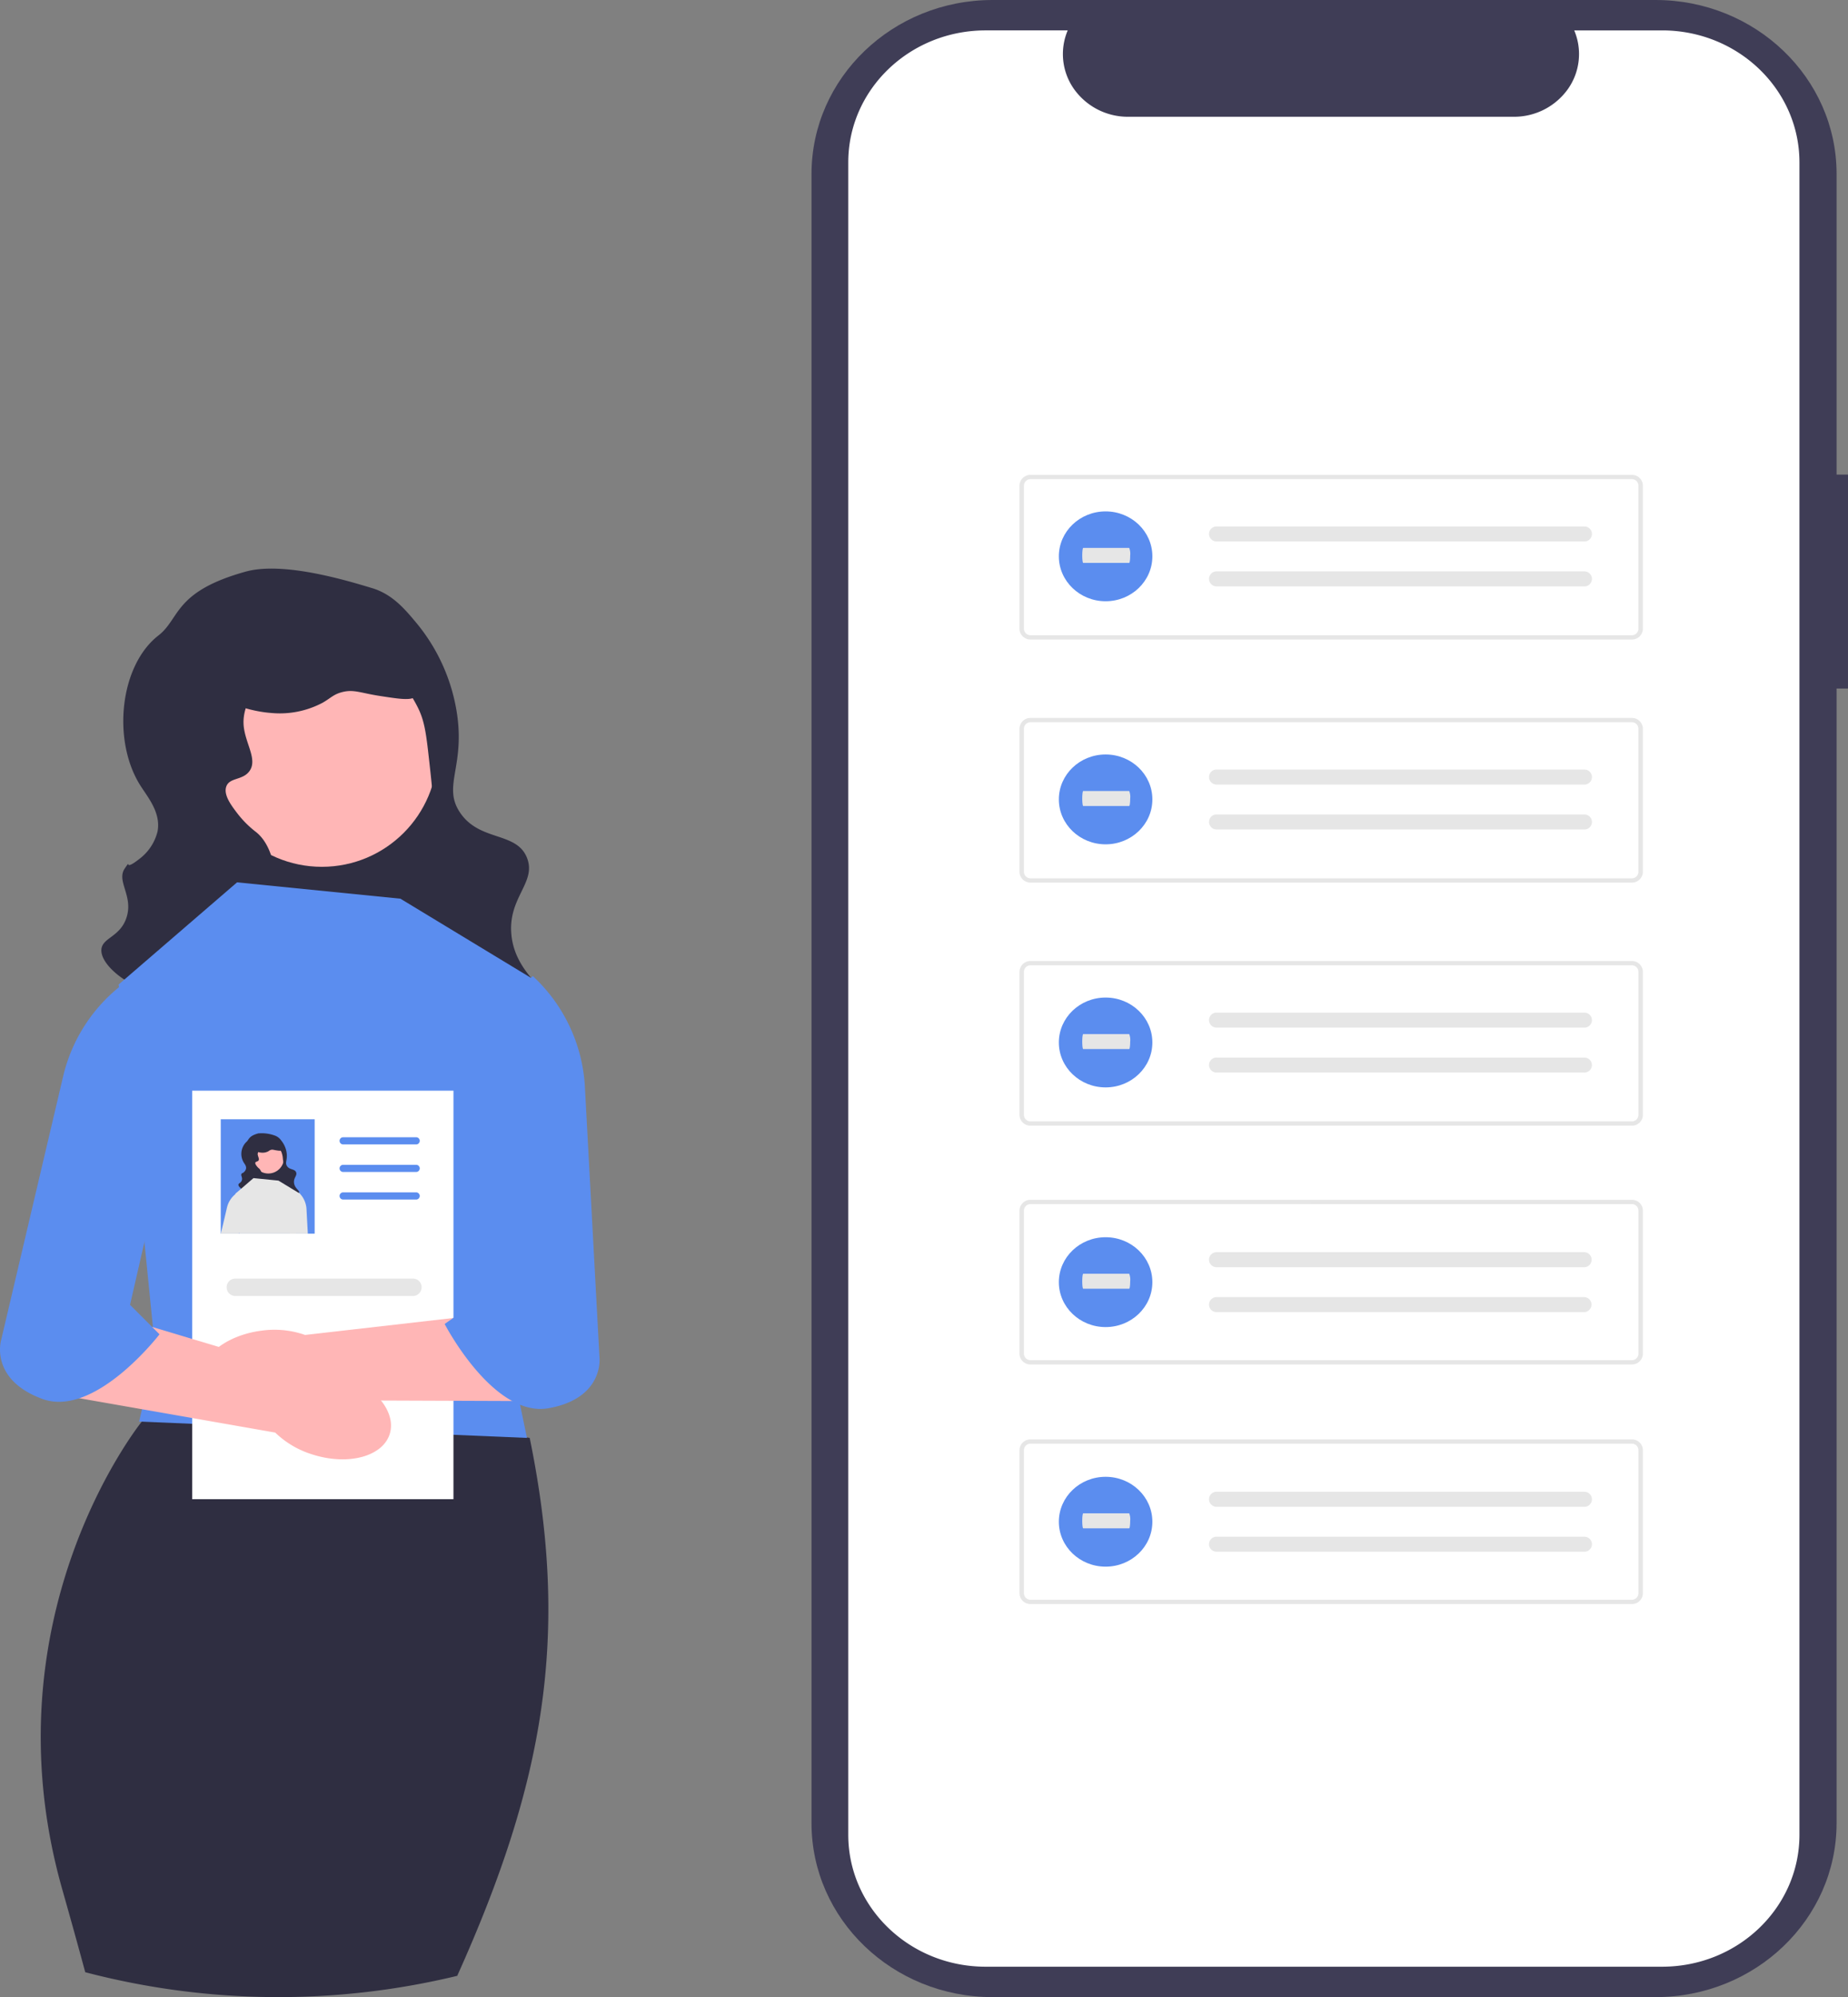 <svg xmlns="http://www.w3.org/2000/svg" width="357.524" height="386.148" viewBox="0 0 357.524 386.148">
  <rect x="0" y="0" width="357.524" height="386.148" fill="#808080" stroke="none"/>
  <g id="그룹_34" data-name="그룹 34" transform="translate(-476.238 -1707.924)">
    <g id="undraw_access_denied_re_awnf_1_" data-name="undraw_access_denied_re_awnf (1)" transform="translate(541.121 1707.924)">
      <path id="Path_968" data-name="Path 968" d="M699.749,185.476h-2.207V127.353c0-18.579-15.685-33.64-35.034-33.64H534.26c-19.349,0-35.035,15.061-35.035,33.64V446.221c0,18.579,15.685,33.64,35.034,33.64H662.506c19.349,0,35.034-15.061,35.034-33.64V226.849h2.207Z" transform="translate(-407.108 -93.713)" fill="#3f3d56"/>
      <path id="Path_969" data-name="Path 969" d="M695.812,130.04V453.413c0,14.082-11.888,25.5-26.558,25.51H538.37c-14.68,0-26.577-11.422-26.579-25.514V130.04c0-14.091,11.9-25.511,26.578-25.51h15.876a11.721,11.721,0,0,0,1.217,11.336,12.783,12.783,0,0,0,10.471,5.366H640.55a12.784,12.784,0,0,0,10.471-5.365,11.721,11.721,0,0,0,1.217-11.336h17.006c14.665,0,26.559,11.415,26.567,25.5Z" transform="translate(-412.564 -98.653)" fill="#fff"/>
      <path id="Path_39" data-name="Path 39" d="M688.784,467.55h-116.3a2.114,2.114,0,0,1-2.154-2.068v-27.7a2.115,2.115,0,0,1,2.154-2.068h116.3a2.115,2.115,0,0,1,2.154,2.068v27.7a2.115,2.115,0,0,1-2.154,2.068Zm-116.3-31.01a1.268,1.268,0,0,0-1.292,1.241v27.7a1.268,1.268,0,0,0,1.292,1.241h116.3a1.269,1.269,0,0,0,1.293-1.241v-27.7a1.269,1.269,0,0,0-1.293-1.241Z" transform="translate(-437.978 -249.897)" fill="#e6e6e6"/>
      <path id="Path_40" data-name="Path 40" d="M636.542,454.074a1.449,1.449,0,1,0,0,2.9h71.072a1.449,1.449,0,1,0,.116-2.894H636.542Z" transform="translate(-466.071 -258.281)" fill="#e6e6e6"/>
      <path id="Path_41" data-name="Path 41" d="M636.542,470.058a1.449,1.449,0,1,0,0,2.9h71.072a1.449,1.449,0,1,0,.116-2.894H636.542Z" transform="translate(-466.071 -265.581)" fill="#e6e6e6"/>
      <path id="Path_42" data-name="Path 42" d="M688.784,552.53h-116.3a2.114,2.114,0,0,1-2.154-2.068v-27.7a2.115,2.115,0,0,1,2.154-2.068h116.3a2.115,2.115,0,0,1,2.154,2.068v27.7a2.115,2.115,0,0,1-2.154,2.067Zm-116.3-31.01a1.269,1.269,0,0,0-1.292,1.241v27.7a1.269,1.269,0,0,0,1.292,1.241h116.3a1.269,1.269,0,0,0,1.293-1.241v-27.7a1.269,1.269,0,0,0-1.293-1.241Z" transform="translate(-437.978 -288.705)" fill="#e6e6e6"/>
      <path id="Path_43" data-name="Path 43" d="M636.542,539.33a1.449,1.449,0,1,0,0,2.9h71.072a1.448,1.448,0,1,0,.049-2.895H636.542Z" transform="translate(-466.071 -297.215)" fill="#e6e6e6"/>
      <path id="Path_44" data-name="Path 44" d="M636.542,555.318a1.449,1.449,0,1,0,0,2.9h71.072a1.449,1.449,0,1,0,.049-2.9H636.542Z" transform="translate(-466.071 -304.517)" fill="#e6e6e6"/>
      <path id="Path_39-2" data-name="Path 39-2" d="M688.784,637.788h-116.3a2.114,2.114,0,0,1-2.154-2.068v-27.7a2.115,2.115,0,0,1,2.154-2.068h116.3a2.115,2.115,0,0,1,2.154,2.068v27.7a2.115,2.115,0,0,1-2.154,2.068Zm-116.3-31.01a1.269,1.269,0,0,0-1.292,1.241v27.7a1.269,1.269,0,0,0,1.292,1.241h116.3a1.269,1.269,0,0,0,1.293-1.241v-27.7a1.269,1.269,0,0,0-1.293-1.241Z" transform="translate(-437.978 -327.64)" fill="#e6e6e6"/>
      <path id="Path_40-2" data-name="Path 40-2" d="M636.542,624.591a1.449,1.449,0,1,0,0,2.9h71.072a1.449,1.449,0,1,0,.116-2.894H636.542Z" transform="translate(-466.071 -336.152)" fill="#e6e6e6"/>
      <path id="Path_41-2" data-name="Path 41-2" d="M636.542,640.578a1.449,1.449,0,1,0,0,2.9h71.072a1.449,1.449,0,1,0,.116-2.894H636.542Z" transform="translate(-466.071 -343.453)" fill="#e6e6e6"/>
      <g id="Group_59" data-name="Group 59" transform="translate(139.968 192.88)">
        <ellipse id="Ellipse_5" data-name="Ellipse 5" cx="9.046" cy="8.686" rx="9.046" ry="8.686" fill="#5b8def"/>
        <path id="Path_40-3" data-name="Path 40-3" d="M591.979,461.712c-.1,0-.188.648-.188,1.448s.084,1.448.188,1.448h8.894c.1.013.19-.624.192-1.423a3.109,3.109,0,0,0-.186-1.471h-8.9Z" transform="translate(-587.265 -454.649)" fill="#e6e6e6"/>
      </g>
      <g id="Group_60" data-name="Group 60" transform="translate(139.968 239.222)">
        <ellipse id="Ellipse_5-2" data-name="Ellipse 5-2" cx="9.046" cy="8.686" rx="9.046" ry="8.686" fill="#5b8def"/>
        <path id="Path_40-4" data-name="Path 40-4" d="M591.979,547.005c-.1,0-.188.648-.188,1.447s.084,1.448.188,1.448h8.894c.1.013.19-.624.192-1.423a3.109,3.109,0,0,0-.186-1.471h-8.9Z" transform="translate(-587.265 -539.942)" fill="#e6e6e6"/>
      </g>
      <g id="Group_61" data-name="Group 61" transform="translate(139.968 285.544)">
        <ellipse id="Ellipse_5-3" data-name="Ellipse 5-3" cx="9.046" cy="8.686" rx="9.046" ry="8.686" fill="#5b8def"/>
        <path id="Path_40-5" data-name="Path 40-5" d="M591.979,632.263c-.1,0-.188.648-.188,1.448s.084,1.448.188,1.448h8.894c.1.013.19-.625.192-1.424a3.108,3.108,0,0,0-.186-1.471h-8.9Z" transform="translate(-587.265 -625.2)" fill="#e6e6e6"/>
      </g>
      <path id="Path_39-2-2" data-name="Path 39" d="M688.784,467.55h-116.3a2.114,2.114,0,0,1-2.154-2.068v-27.7a2.115,2.115,0,0,1,2.154-2.068h116.3a2.115,2.115,0,0,1,2.154,2.068v27.7a2.115,2.115,0,0,1-2.154,2.068Zm-116.3-31.01a1.268,1.268,0,0,0-1.292,1.241v27.7a1.268,1.268,0,0,0,1.292,1.241h116.3a1.269,1.269,0,0,0,1.293-1.241v-27.7a1.269,1.269,0,0,0-1.293-1.241Z" transform="translate(-437.979 -296.896)" fill="#e6e6e6"/>
      <path id="Path_40-2-2" data-name="Path 40" d="M636.542,454.074a1.449,1.449,0,1,0,0,2.9h71.072a1.449,1.449,0,1,0,.116-2.894H636.542Z" transform="translate(-466.07 -305.281)" fill="#e6e6e6"/>
      <path id="Path_41-2-2" data-name="Path 41" d="M636.542,470.058a1.449,1.449,0,1,0,0,2.9h71.072a1.449,1.449,0,1,0,.116-2.894H636.542Z" transform="translate(-466.07 -312.58)" fill="#e6e6e6"/>
      <g id="Group_59-2" data-name="Group 59" transform="translate(139.969 145.881)">
        <ellipse id="Ellipse_5-2-2" data-name="Ellipse 5" cx="9.046" cy="8.686" rx="9.046" ry="8.686" fill="#5b8def"/>
        <path id="Path_40-3-2" data-name="Path 40-3" d="M591.979,461.712c-.1,0-.188.648-.188,1.448s.084,1.448.188,1.448h8.894c.1.013.19-.624.192-1.423a3.109,3.109,0,0,0-.186-1.471h-8.9Z" transform="translate(-587.265 -454.649)" fill="#e6e6e6"/>
      </g>
      <path id="Path_39-3" data-name="Path 39" d="M688.784,467.55h-116.3a2.114,2.114,0,0,1-2.154-2.068v-27.7a2.115,2.115,0,0,1,2.154-2.068h116.3a2.115,2.115,0,0,1,2.154,2.068v27.7a2.115,2.115,0,0,1-2.154,2.068Zm-116.3-31.01a1.268,1.268,0,0,0-1.292,1.241v27.7a1.268,1.268,0,0,0,1.292,1.241h116.3a1.269,1.269,0,0,0,1.293-1.241v-27.7a1.269,1.269,0,0,0-1.293-1.241Z" transform="translate(-437.979 -343.896)" fill="#e6e6e6"/>
      <path id="Path_40-3-3" data-name="Path 40" d="M636.542,454.074a1.449,1.449,0,1,0,0,2.9h71.072a1.449,1.449,0,1,0,.116-2.894H636.542Z" transform="translate(-466.07 -352.281)" fill="#e6e6e6"/>
      <path id="Path_41-3" data-name="Path 41" d="M636.542,470.058a1.449,1.449,0,1,0,0,2.9h71.072a1.449,1.449,0,1,0,.116-2.894H636.542Z" transform="translate(-466.07 -359.58)" fill="#e6e6e6"/>
      <g id="Group_59-3" data-name="Group 59" transform="translate(139.969 98.881)">
        <ellipse id="Ellipse_5-3-2" data-name="Ellipse 5" cx="9.046" cy="8.686" rx="9.046" ry="8.686" fill="#5b8def"/>
        <path id="Path_40-3-4" data-name="Path 40-3" d="M591.979,461.712c-.1,0-.188.648-.188,1.448s.084,1.448.188,1.448h8.894c.1.013.19-.624.192-1.423a3.109,3.109,0,0,0-.186-1.471h-8.9Z" transform="translate(-587.265 -454.649)" fill="#e6e6e6"/>
      </g>
    </g>
    <g id="undraw_updated_resume_re_7r9j" transform="translate(476.238 1817.866)">
      <g id="그룹_31" data-name="그룹 31" transform="translate(19.608 0)">
        <rect id="사각형_131" data-name="사각형 131" width="45.886" height="43.513" transform="translate(20.386 38.117) rotate(-6.717)" fill="#2f2e41"/>
        <circle id="타원_56" data-name="타원 56" cx="22.373" cy="22.373" r="22.373" transform="translate(20.292 12.913)" fill="#ffb6b6"/>
        <path id="패스_392" data-name="패스 392" d="M68.776.586h0C54.834,4.456,56.132,9.653,51.908,12.928,44.465,18.7,42.946,33.007,48.26,41.7c1.42,2.324,4.2,5.4,3.468,9.151a9.488,9.488,0,0,1-3.373,5.177c-3.649,2.893-1.419-.3-2.958,1.942-1.7,2.474,1.715,5.285.325,9.521-1.233,3.756-4.674,3.856-4.852,6.148-.308,3.946,9.348,10.67,18.581,8.964C67.671,81.088,73,73.36,74.284,66.521c.86-4.581.56-12.251-3.422-15.529a19.49,19.49,0,0,1-3.606-3.558c-1.218-1.586-2.821-3.673-2.219-5.315.641-1.749,3.113-1.16,4.437-2.912,1.795-2.377-1.062-5.7-1.11-9.429-.083-6.314,7.871-14.856,17.376-14.792,10.783.072,16.042,11.169,16.594,12.384,1.144,2.519,1.426,5.053,1.989,10.122.808,7.274,1.315,11.832-.414,16.778-2.486,7.112-6.748,6.878-7.347,12.018-.934,8.014,8.7,14.818,9.8,15.575,8.151,5.607,19.539,6.24,21.076,3.094,1.385-2.835-6.54-6.057-7.258-14.281-.623-7.126,4.869-9.968,3.048-14.7-2-5.207-9.181-3.12-12.989-8.826-3.554-5.326,1.4-9.1-.835-20.614a35.836,35.836,0,0,0-7.443-15.852C99.6,7.842,97.191,4.95,93.18,3.753,88.689,2.412,76.151-1.462,68.776.586h0Z" transform="translate(-40.862 0)" fill="#2f2e41"/>
        <path id="패스_393" data-name="패스 393" d="M84.051,29.685c1.149,4.8,8.736,6.321,11.925,6.561A17.663,17.663,0,0,0,106.1,34.258c1.555-.9,2.077-1.609,3.743-2.034,2.257-.575,3.515.161,7.256.739,4.161.643,6.241.964,7.164-.047,1.508-1.653-.343-6.26-2.682-9.243C117.254,18.155,110.4,17.1,107.2,16.6c-3.652-.564-11.062-1.709-17.193,2.822-.82.606-7.129,5.387-5.961,10.261h0Z" transform="translate(-63.251 -8.346)" fill="#2f2e41"/>
      </g>
      <path id="패스_401" data-name="패스 401" d="M97,444.437a147.538,147.538,0,0,1-71.97-.7c-1.3-4.812-2.776-10.141-4.449-16.034-15.011-52.92,15.4-90.44,15.4-90.44l7.5-5.92,67.537,9.08c7.86,38.319,2.744,66.753-14.02,104.012h0Z" transform="translate(-8.54 -172.345)" fill="#2f2e41"/>
      <path id="패스_402" data-name="패스 402" d="M102.347,129.57l-31.594-3.159L47.847,146.158l7.109,71.088L51.8,230.673l75.037,3.159-3.949-18.956,5.529-69.508Z" transform="translate(-24.887 -65.751)" fill="#5b8def"/>
      <rect id="사각형_132" data-name="사각형 132" width="50.551" height="78.986" transform="translate(37.177 100.943)" fill="#fff"/>
      <path id="패스_403" data-name="패스 403" d="M151.728,230.511H137.6a.693.693,0,1,1,0-1.386h14.125a.693.693,0,1,1,0,1.386Z" transform="translate(-71.212 -119.177)" fill="#5b8def"/>
      <path id="패스_404" data-name="패스 404" d="M151.728,241.616H137.6a.693.693,0,1,1,0-1.386h14.125a.693.693,0,0,1,0,1.386Z" transform="translate(-71.212 -124.953)" fill="#5b8def"/>
      <path id="패스_405" data-name="패스 405" d="M151.728,252.721H137.6a.693.693,0,1,1,0-1.386h14.125a.693.693,0,1,1,0,1.386Z" transform="translate(-71.212 -130.729)" fill="#5b8def"/>
      <path id="패스_406" data-name="패스 406" d="M127.411,289.437H93.065a1.685,1.685,0,1,1,0-3.37h34.347a1.685,1.685,0,1,1,0,3.37Z" transform="translate(-47.53 -148.794)" fill="#e6e6e6"/>
      <path id="b-2282" d="M70.891,329.785c6.834,2.142,13.479.352,14.841-4s-3.073-9.61-9.91-11.752a17.924,17.924,0,0,0-8.439-.667l-29.07-8.709-18.449,13.2,43.714,7.659a17.924,17.924,0,0,0,7.313,4.269Z" transform="translate(-10.332 -158.465)" fill="#ffb6b6"/>
      <path id="패스_407" data-name="패스 407" d="M25.937,164.27a31.549,31.549,0,0,0-13.618,18.913L.215,234.628s-2.27,7.565,7.944,11.348,22.7-12.483,22.7-12.483l-5.7-5.7,11-48.013L25.937,164.27h0Z" transform="translate(0 -85.443)" fill="#5b8def"/>
      <path id="c-2283" d="M94.664,320.592c-7.1.9-13.329-2.03-13.9-6.551s4.719-8.918,11.826-9.821a17.923,17.923,0,0,1,8.424.831l30.15-3.448,15.833,16.245-44.38-.168a17.925,17.925,0,0,1-7.951,2.913Z" transform="translate(-41.984 -156.875)" fill="#ffb6b6"/>
      <path id="패스_408" data-name="패스 408" d="M196.308,164.164a31.55,31.55,0,0,1,10.07,21.018l2.845,52.773s.9,7.847-9.82,9.77-20.14-16.289-20.14-16.289l6.617-4.606-2.359-49.2,12.788-13.465h0Z" transform="translate(-93.242 -85.388)" fill="#5b8def"/>
      <rect id="사각형_133" data-name="사각형 133" width="18.167" height="22.116" transform="translate(42.706 106.472)" fill="#5b8def"/>
      <path id="패스_409" data-name="패스 409" d="M93.864,253.714l-1.248,5.466-.032.142H89.03c.427-1.8.956-4.028,1.2-5.095a4.747,4.747,0,0,1,1.627-2.551,2.757,2.757,0,0,1,.45-.332l1.556,2.37h0Z" transform="translate(-46.308 -130.733)" fill="#e6e6e6"/>
      <path id="패스_410" data-name="패스 410" d="M120.049,259.313h-3.46l-.284-5.932,1.9-2,.055-.055a4.787,4.787,0,0,1,1.532,3.207C119.843,255.538,119.954,257.552,120.049,259.313Z" transform="translate(-60.495 -130.725)" fill="#e6e6e6"/>
      <g id="그룹_33" data-name="그룹 33" transform="translate(46.125 109.141)">
        <rect id="사각형_134" data-name="사각형 134" width="6.222" height="5.9" transform="translate(2.764 5.169) rotate(-6.717)" fill="#2f2e41"/>
        <circle id="타원_57" data-name="타원 57" cx="3.034" cy="3.034" r="3.034" transform="translate(2.751 1.751)" fill="#ffb6b6"/>
        <path id="패스_414" data-name="패스 414" d="M99.906,227.522h0c-1.891.525-1.714,1.23-2.287,1.674a3.248,3.248,0,0,0-.495,3.9c.193.315.569.732.47,1.241a1.286,1.286,0,0,1-.457.7c-.495.392-.192-.041-.4.263-.23.335.233.717.044,1.291-.167.509-.634.523-.658.834-.042.535,1.268,1.447,2.52,1.215a2.706,2.706,0,0,0,2.011-2.181,2.409,2.409,0,0,0-.464-2.106,2.643,2.643,0,0,1-.489-.482c-.165-.215-.383-.5-.3-.721s.422-.157.6-.395c.243-.322-.144-.773-.151-1.278a2.39,2.39,0,0,1,2.356-2.006,2.756,2.756,0,0,1,2.25,1.679,4.423,4.423,0,0,1,.27,1.372,4.926,4.926,0,0,1-.056,2.275c-.337.964-.915.933-1,1.63-.127,1.087,1.18,2.009,1.329,2.112,1.105.76,2.649.846,2.858.42.188-.384-.887-.821-.984-1.936-.084-.966.66-1.352.413-1.993-.272-.706-1.245-.423-1.761-1.2-.482-.722.189-1.233-.113-2.8a4.859,4.859,0,0,0-1.009-2.149,2.506,2.506,0,0,0-1.191-.94,7.392,7.392,0,0,0-3.309-.429h0Z" transform="translate(-96.121 -227.443)" fill="#2f2e41"/>
        <path id="패스_415" data-name="패스 415" d="M101.978,231.467c.156.651,1.185.857,1.617.89a2.4,2.4,0,0,0,1.372-.27,1.754,1.754,0,0,1,.508-.276c.306-.078.477.022.984.1.564.087.846.131.971-.006.2-.224-.046-.849-.364-1.253a2.933,2.933,0,0,0-1.949-.959,3.029,3.029,0,0,0-2.331.383c-.111.082-.967.73-.808,1.391Z" transform="translate(-99.157 -228.574)" fill="#2f2e41"/>
      </g>
      <path id="패스_416" data-name="패스 416" d="M107.2,248.474l-.624,7.851H95.681l-.008-.142-.758-7.5-.008-.087,2.306-1.983.711-.616.482-.411,1.24.127,3.57.355h.008l1.2.727,1.793,1.09.853.513Z" transform="translate(-49.364 -127.737)" fill="#e6e6e6"/>
    </g>
  </g>
</svg>
